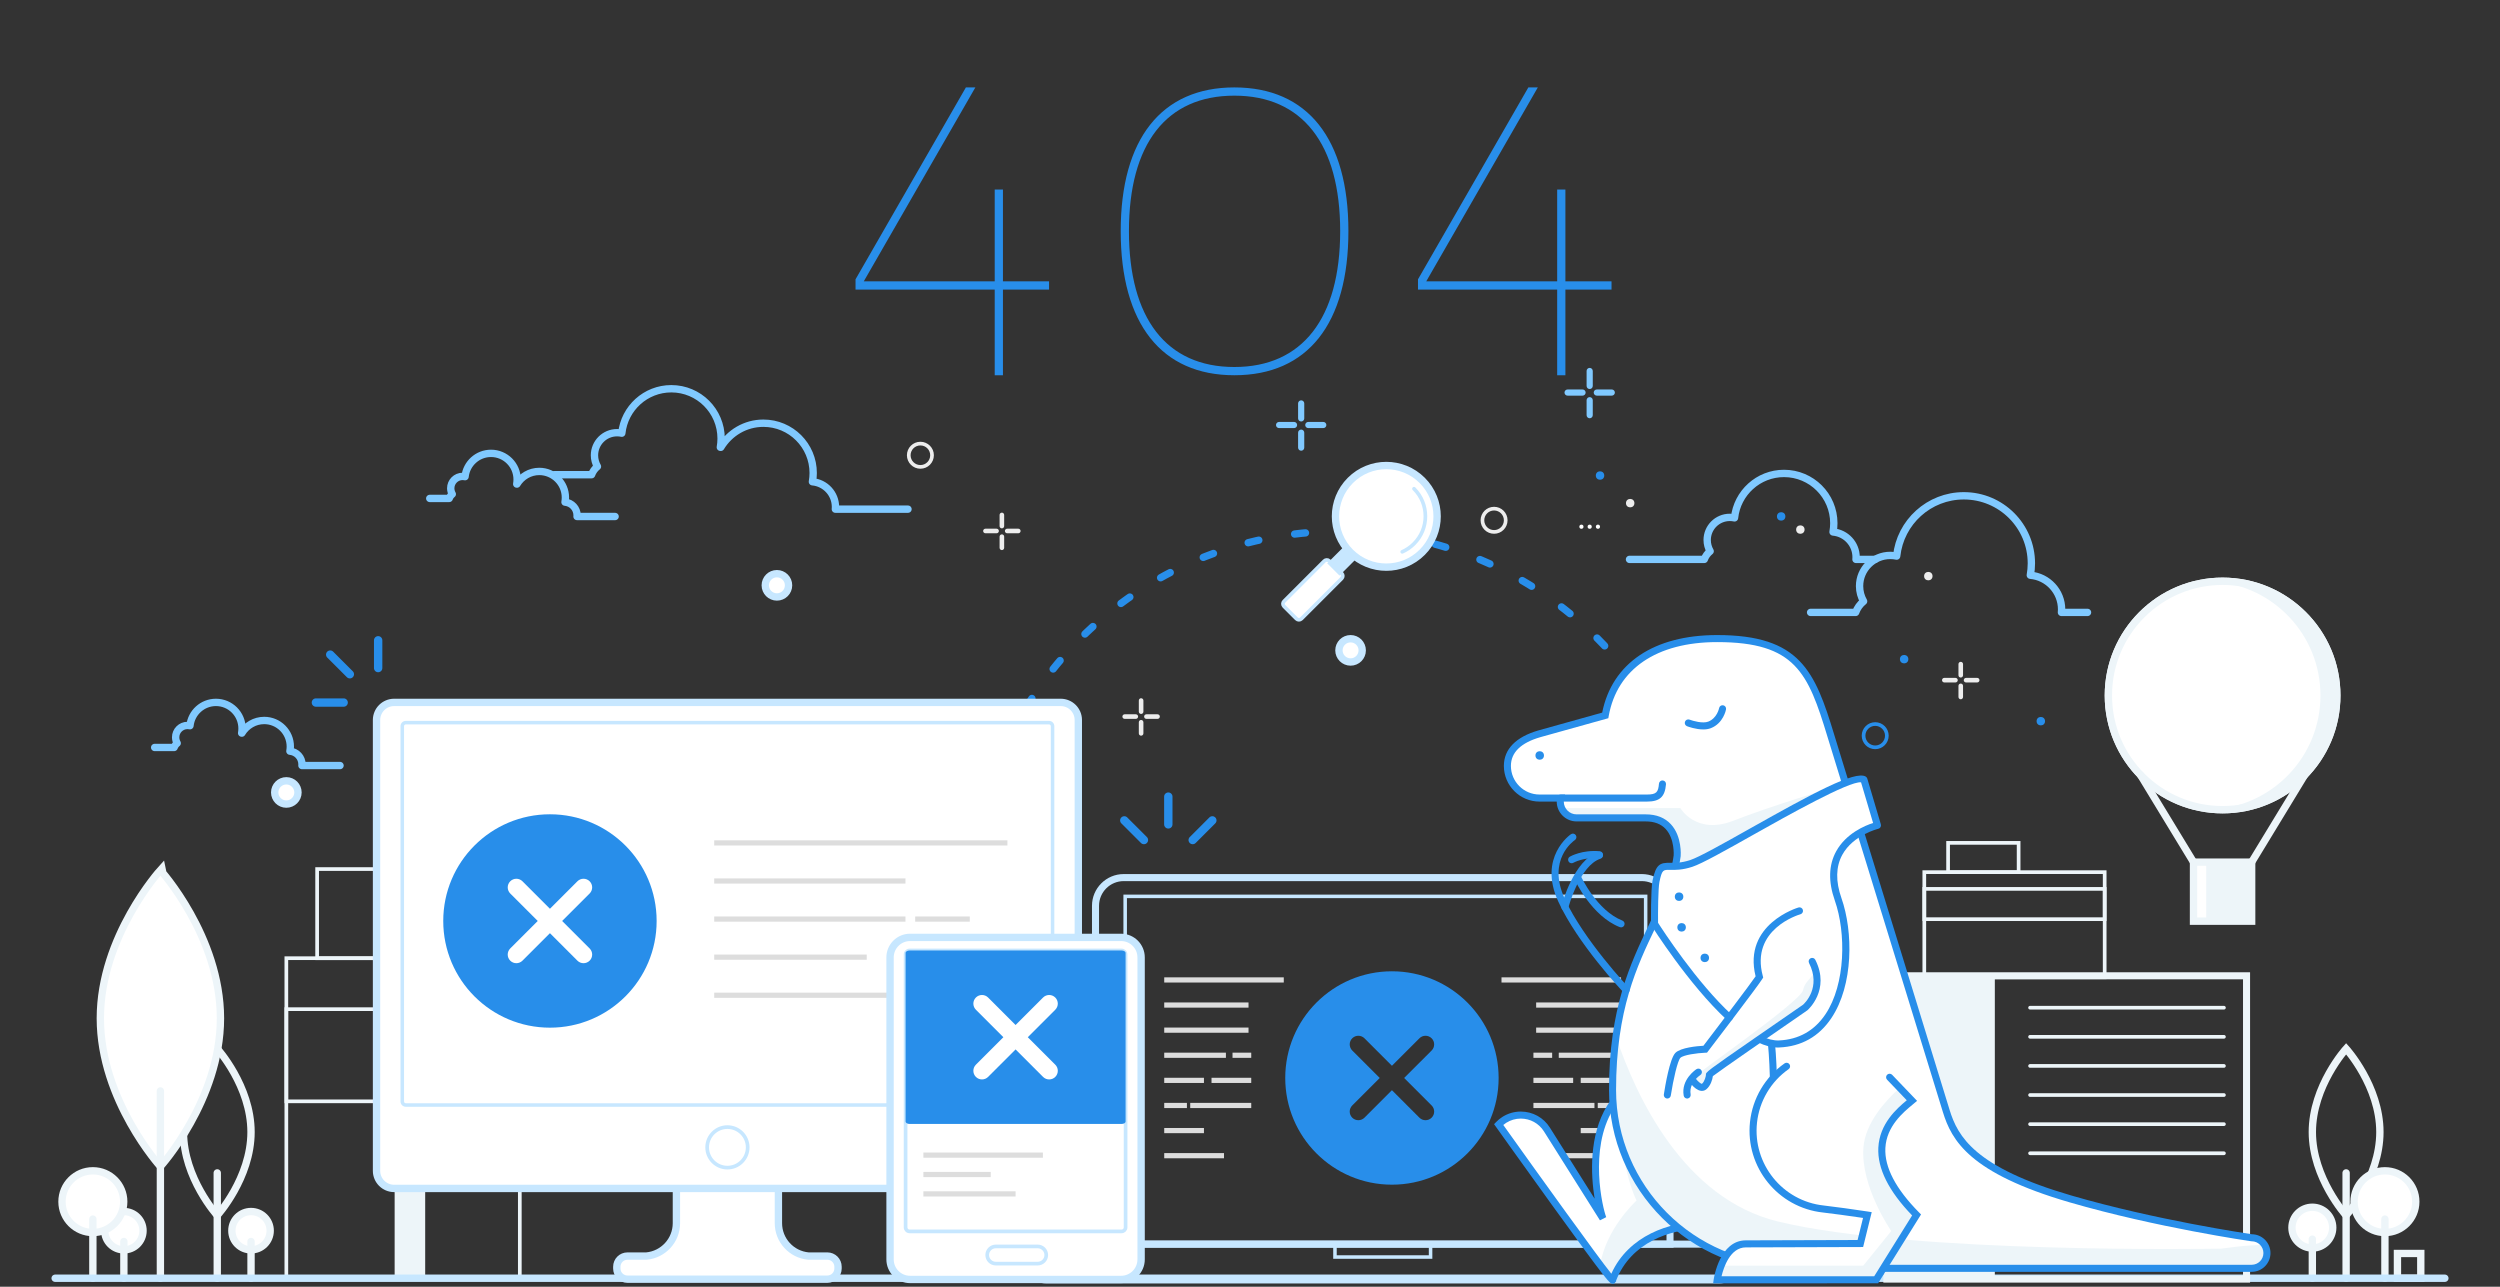 <?xml version="1.0" encoding="utf-8"?>
<!-- Generator: Adobe Illustrator 20.1.0, SVG Export Plug-In . SVG Version: 6.00 Build 0)  -->
<svg version="1.1" xmlns="http://www.w3.org/2000/svg" xmlns:xlink="http://www.w3.org/1999/xlink" x="0px" y="0px"
	 viewBox="0 0 680 350" style="enable-background:new 0 0 680 350;" xml:space="preserve">
<rect x="0" y="0" width="680" height="350" fill="#333333" stroke="none"/>
<style type="text/css">
	.st0{fill:#FFFFFF;stroke:#288EEA;stroke-width:2;stroke-miterlimit:10;}
	.st1{fill:#FFFFFF;stroke:#288EEA;stroke-width:2;stroke-linecap:round;stroke-miterlimit:10;}
	.st2{fill:#288EEA;}
	.st3{fill:#FFFFFF;stroke:#288EEA;stroke-width:2;stroke-linecap:round;stroke-linejoin:round;stroke-miterlimit:10;}
	.st4{fill:none;stroke:#288EEA;stroke-width:2;stroke-linecap:round;stroke-miterlimit:7;}
	.st5{fill:none;stroke:#288EEA;stroke-width:2;stroke-linecap:round;stroke-miterlimit:5;}
	.st6{fill:none;stroke:#288EEA;stroke-width:2;stroke-linecap:round;stroke-miterlimit:10;}
	.st7{fill:#FFFFFF;stroke:#EDF5F9;stroke-width:2;stroke-linecap:round;stroke-miterlimit:10;}
	.st8{fill:#EDF5F9;}
	.st9{fill:none;stroke:#EDF5F9;stroke-width:2;stroke-linecap:round;stroke-miterlimit:10;}
	.st10{fill:none;stroke:#EDF5F9;stroke-width:2;stroke-miterlimit:10;}
	.st11{fill-rule:evenodd;clip-rule:evenodd;fill:#FFFFFF;stroke:#EDF5F9;stroke-width:2;stroke-miterlimit:10;}
	.st12{fill:#FFFFFF;stroke:#EDF5F9;stroke-width:2;stroke-miterlimit:10;}
	.st13{fill:none;stroke:#EDF5F9;stroke-linecap:round;stroke-linejoin:round;stroke-miterlimit:10;}
	.st14{fill:none;stroke:#EDF5F9;stroke-miterlimit:10;}
	.st15{fill:#FFFFFF;stroke:#C7E7FF;stroke-width:2;stroke-linecap:round;stroke-miterlimit:10;}
	.st16{fill:none;stroke:#288EEA;stroke-width:2;stroke-linecap:round;stroke-linejoin:bevel;stroke-dasharray:2.968,9.894;}
	.st17{fill:#FFFFFF;stroke:#C7E7FF;stroke-width:2;stroke-miterlimit:10;}
	.st18{fill:#FFFFFF;}
	.st19{fill:#C7E7FF;}
	.st20{fill:#FFFFFF;stroke:#C7E7FF;stroke-miterlimit:10;}
	.st21{fill:#DDDDDD;}
	.st22{fill-rule:evenodd;clip-rule:evenodd;fill:#EDEDED;}
	.st23{fill-rule:evenodd;clip-rule:evenodd;fill:#288EEA;}
	.st24{fill-rule:evenodd;clip-rule:evenodd;fill:#80C9FF;}
	
		.st25{fill-rule:evenodd;clip-rule:evenodd;fill:none;stroke:#80C9FF;stroke-width:2;stroke-linecap:round;stroke-linejoin:round;stroke-miterlimit:10;}
	.st26{fill:#FFFFFF;stroke:#C7E7FF;stroke-linecap:round;stroke-linejoin:round;stroke-miterlimit:10;}
	.st27{fill:none;stroke:#EDEDED;stroke-miterlimit:10;}
	.st28{fill:none;stroke:#288EEA;stroke-miterlimit:10;}
</style>
<g id="Layer_1">
</g>
<g id="Layer_3">
	<g>
		<circle class="st7" cx="604.544" cy="189.171" r="31.067"/>
		<circle class="st7" cx="604.544" cy="189.171" r="31.067"/>
		<path class="st8" d="M604.544,158.104c-0.749,0-1.489,0.036-2.224,0.088c16.119,1.142,28.842,14.57,28.842,30.979
			c0,16.409-12.723,29.838-28.842,30.98c0.736,0.052,1.475,0.088,2.224,0.088c17.158,0,31.067-13.91,31.067-31.068
			C635.611,172.013,621.702,158.104,604.544,158.104z"/>
		<rect x="596.634" y="234.494" class="st7" width="15.819" height="16.063"/>
		<rect x="600.095" y="234.494" class="st8" width="12.358" height="15.519"/>
		<rect x="652.104" y="340.943" class="st9" width="6.351" height="6.738"/>
		<line class="st9" x1="638.143" y1="319.03" x2="638.143" y2="347.681"/>
		<path class="st10" d="M647.331,307.92c0,12.522-9.187,22.672-9.187,22.672s-9.188-10.151-9.188-22.672
			c0-12.521,9.188-22.671,9.188-22.671S647.331,295.398,647.331,307.92z"/>
		<circle class="st11" cx="33.694" cy="334.748" r="5.213"/>
		<line class="st9" x1="33.694" y1="337.688" x2="33.694" y2="347.681"/>
		<circle class="st11" cx="25.259" cy="326.854" r="8.395"/>
		<line class="st9" x1="25.259" y1="331.588" x2="25.259" y2="347.681"/>
		<circle class="st11" cx="648.698" cy="326.854" r="8.394"/>
		<line class="st9" x1="648.698" y1="331.588" x2="648.698" y2="347.681"/>
		<circle class="st11" cx="628.956" cy="333.915" r="5.548"/>
		<line class="st9" x1="628.956" y1="337.044" x2="628.956" y2="347.681"/>
		<circle class="st11" cx="68.28" cy="334.748" r="5.213"/>
		<line class="st9" x1="68.28" y1="337.688" x2="68.28" y2="347.681"/>
		<line class="st9" x1="59.093" y1="319.03" x2="59.093" y2="347.681"/>
		<path class="st10" d="M68.28,307.92c0,12.522-9.188,22.672-9.188,22.672s-9.187-10.151-9.187-22.672
			c0-12.521,9.187-22.671,9.187-22.671S68.28,295.398,68.28,307.92z"/>
		<path class="st12" d="M59.964,276.979c0,22.265-16.337,40.314-16.337,40.314S27.29,299.244,27.29,276.979
			c0-22.265,16.337-40.314,16.337-40.314S59.964,254.714,59.964,276.979z"/>
		<line class="st9" x1="43.628" y1="296.734" x2="43.628" y2="347.681"/>
		<rect x="513.224" y="265.417" class="st13" width="97.836" height="82.497"/>
		<rect x="523.41" y="241.777" class="st14" width="49.062" height="24.042"/>
		<rect x="523.41" y="237.223" class="st14" width="49.062" height="12.79"/>
		<rect x="529.882" y="229.26" class="st14" width="19.183" height="7.968"/>
		<line class="st13" x1="552.179" y1="274.094" x2="604.909" y2="274.094"/>
		<line class="st13" x1="552.179" y1="282.012" x2="604.909" y2="282.012"/>
		<line class="st13" x1="552.179" y1="289.931" x2="604.909" y2="289.931"/>
		<line class="st13" x1="552.179" y1="297.85" x2="604.909" y2="297.85"/>
		<line class="st13" x1="552.179" y1="305.768" x2="604.909" y2="305.768"/>
		<line class="st13" x1="552.179" y1="313.687" x2="604.909" y2="313.687"/>
		<rect x="77.884" y="274.492" class="st14" width="63.503" height="73.189"/>
		<rect x="77.884" y="260.628" class="st14" width="63.503" height="38.934"/>
		<rect x="107.342" y="260.628" class="st8" width="8.309" height="87.053"/>
		<rect x="86.261" y="236.384" class="st14" width="24.829" height="24.255"/>
		<line class="st15" x1="15" y1="347.681" x2="665" y2="347.681"/>
		<path class="st16" d="M267.404,266.838c-1.729-7.344-2.644-15.003-2.644-22.875c0-54.914,44.517-99.431,99.431-99.431
			c54.916,0,99.432,44.517,99.432,99.431c0,12.769-2.407,24.975-6.791,36.191"/>
		<g>
			<path class="st17" d="M225.04,341.648h-5.157c-4.573-0.421-8.154-4.264-8.154-8.947v-12.888h-27.744v12.888
				c0,4.683-3.581,8.525-8.154,8.947h-5.157c-1.604,0-2.903,1.299-2.903,2.903v0.484c0,1.605,1.3,2.904,2.903,2.904h54.365
				c1.604,0,2.904-1.299,2.904-2.904v-0.484C227.945,342.947,226.644,341.648,225.04,341.648z"/>
			<path class="st17" d="M293.302,318.461c0,2.648-2.147,4.794-4.793,4.794h-181.3c-2.647,0-4.794-2.146-4.794-4.794V195.846
				c0-2.648,2.146-4.794,4.794-4.794h181.3c2.647,0,4.793,2.146,4.793,4.794V318.461z"/>
			<path class="st18" d="M286.299,299.604c0,0.53-0.43,0.959-0.959,0.959H110.377c-0.53,0-0.959-0.429-0.959-0.959V197.516
				c0-0.529,0.429-0.959,0.959-0.959H285.34c0.529,0,0.959,0.429,0.959,0.959V299.604z"/>
			<path class="st19" d="M285.34,301.042H110.377c-0.793,0-1.438-0.645-1.438-1.438V197.516c0-0.793,0.645-1.438,1.438-1.438H285.34
				c0.793,0,1.438,0.645,1.438,1.438v102.087C286.778,300.397,286.133,301.042,285.34,301.042z M110.377,197.037
				c-0.265,0-0.479,0.215-0.479,0.479v102.087c0,0.264,0.214,0.479,0.479,0.479H285.34c0.264,0,0.479-0.215,0.479-0.479V197.516
				c0-0.264-0.215-0.479-0.479-0.479H110.377z"/>
			<circle class="st20" cx="197.859" cy="312.082" r="5.512"/>
			<path class="st2" d="M149.584,221.486c-16.027,0-29.02,12.993-29.02,29.021c0,16.026,12.993,29.019,29.02,29.019
				c16.027,0,29.02-12.993,29.02-29.019C178.604,234.479,165.611,221.486,149.584,221.486z M160.38,261.303
				c-0.917,0.917-2.404,0.917-3.321,0l-7.476-7.477l-7.476,7.477c-0.917,0.917-2.404,0.917-3.32,0
				c-0.918-0.918-0.918-2.404-0.001-3.322l7.476-7.476l-7.475-7.475c-0.917-0.917-0.917-2.404,0.001-3.321
				c0.917-0.918,2.404-0.918,3.321-0.001l7.475,7.476l7.476-7.476c0.917-0.917,2.404-0.917,3.321,0.001
				c0.917,0.916,0.917,2.404,0,3.32l-7.476,7.476l7.476,7.476C161.298,258.899,161.298,260.386,160.38,261.303z"/>
			<rect x="194.264" y="228.566" class="st21" width="79.752" height="1.411"/>
			<rect x="194.264" y="238.925" class="st21" width="52.024" height="1.411"/>
			<rect x="194.264" y="259.643" class="st21" width="41.484" height="1.411"/>
			<rect x="194.264" y="270.002" class="st21" width="57.302" height="1.411"/>
			<g>
				<rect x="194.264" y="249.284" class="st21" width="52.024" height="1.411"/>
				<rect x="248.929" y="249.284" class="st21" width="14.854" height="1.411"/>
			</g>
		</g>
		<circle class="st18" cx="434.64" cy="143.266" r="0.569"/>
		<circle class="st18" cx="432.393" cy="143.266" r="0.569"/>
		<circle class="st18" cx="430.146" cy="143.266" r="0.569"/>
		<circle class="st22" cx="443.412" cy="136.855" r="1.146"/>
		<circle class="st22" cx="524.502" cy="156.705" r="1.146"/>
		<circle class="st22" cx="489.697" cy="144.046" r="1.146"/>
		<circle class="st23" cx="435.209" cy="129.345" r="1.146"/>
		<circle class="st23" cx="484.477" cy="140.465" r="1.146"/>
		<circle class="st23" cx="555.101" cy="196.16" r="1.146"/>
		<circle class="st23" cx="517.923" cy="179.295" r="1.146"/>
		<g>
			<path class="st24" d="M353.081,113.806c0,0.463,0.375,0.839,0.839,0.839l0,0c0.463,0,0.839-0.375,0.839-0.839v-4.075
				c0-0.463-0.375-0.839-0.839-0.839l0,0c-0.464,0-0.839,0.375-0.839,0.839V113.806z"/>
			<path class="st24" d="M353.081,121.756c0,0.464,0.375,0.839,0.839,0.839l0,0c0.463,0,0.839-0.375,0.839-0.839v-4.074
				c0-0.464-0.375-0.839-0.839-0.839l0,0c-0.464,0-0.839,0.375-0.839,0.839V121.756z"/>
			<path class="st24" d="M351.983,116.443c0.463,0,0.839-0.375,0.839-0.839l0,0c0-0.463-0.375-0.839-0.839-0.839h-4.074
				c-0.463,0-0.839,0.375-0.839,0.839l0,0c0,0.464,0.375,0.839,0.839,0.839H351.983z"/>
			<path class="st24" d="M359.932,116.443c0.463,0,0.839-0.375,0.839-0.839l0,0c0-0.463-0.375-0.839-0.839-0.839h-4.074
				c-0.464,0-0.839,0.375-0.839,0.839l0,0c0,0.464,0.375,0.839,0.839,0.839H359.932z"/>
		</g>
		<g>
			<path class="st24" d="M431.554,104.979c0,0.464,0.374,0.839,0.839,0.839l0,0c0.462,0,0.839-0.375,0.839-0.839v-4.074
				c0-0.464-0.376-0.839-0.839-0.839l0,0c-0.464,0-0.839,0.375-0.839,0.839V104.979z"/>
			<path class="st24" d="M431.554,112.929c0,0.463,0.374,0.839,0.839,0.839l0,0c0.462,0,0.839-0.375,0.839-0.839v-4.075
				c0-0.463-0.376-0.839-0.839-0.839l0,0c-0.464,0-0.839,0.375-0.839,0.839V112.929z"/>
			<path class="st24" d="M430.455,107.616c0.464,0,0.839-0.375,0.839-0.839l0,0c0-0.463-0.374-0.839-0.839-0.839h-4.074
				c-0.462,0-0.839,0.375-0.839,0.839l0,0c0,0.463,0.376,0.839,0.839,0.839H430.455z"/>
			<path class="st24" d="M438.405,107.616c0.463,0,0.839-0.375,0.839-0.839l0,0c0-0.463-0.376-0.839-0.839-0.839h-4.074
				c-0.464,0-0.839,0.375-0.839,0.839l0,0c0,0.463,0.375,0.839,0.839,0.839H438.405z"/>
		</g>
		<g>
			<path class="st22" d="M532.701,183.669c0,0.344,0.279,0.623,0.624,0.623l0,0c0.344,0,0.623-0.279,0.623-0.623v-3.029
				c0-0.345-0.279-0.624-0.623-0.624l0,0c-0.345,0-0.624,0.279-0.624,0.624V183.669z"/>
			<path class="st22" d="M532.701,189.579c0,0.345,0.279,0.624,0.624,0.624l0,0c0.344,0,0.623-0.279,0.623-0.624v-3.029
				c0-0.344-0.279-0.623-0.623-0.623l0,0c-0.345,0-0.624,0.279-0.624,0.623V189.579z"/>
			<path class="st22" d="M531.885,185.629c0.344,0,0.624-0.279,0.624-0.624l0,0c0-0.344-0.279-0.624-0.624-0.624h-3.03
				c-0.345,0-0.624,0.279-0.624,0.624l0,0c0,0.345,0.279,0.624,0.624,0.624H531.885z"/>
			<path class="st22" d="M537.794,185.629c0.345,0,0.624-0.279,0.624-0.624l0,0c0-0.344-0.279-0.624-0.624-0.624h-3.029
				c-0.345,0-0.624,0.279-0.624,0.624l0,0c0,0.345,0.279,0.624,0.624,0.624H537.794z"/>
		</g>
		<g>
			<path class="st22" d="M271.886,143.091c0,0.344,0.279,0.623,0.624,0.623l0,0c0.345,0,0.624-0.279,0.624-0.623v-3.029
				c0-0.345-0.279-0.624-0.624-0.624l0,0c-0.345,0-0.624,0.279-0.624,0.624V143.091z"/>
			<path class="st22" d="M271.886,149.001c0,0.345,0.279,0.624,0.624,0.624l0,0c0.345,0,0.624-0.279,0.624-0.624v-3.029
				c0-0.345-0.279-0.624-0.624-0.624l0,0c-0.345,0-0.624,0.279-0.624,0.624V149.001z"/>
			<path class="st22" d="M271.07,145.051c0.344,0,0.623-0.279,0.623-0.624l0,0c0-0.344-0.279-0.624-0.623-0.624h-3.029
				c-0.345,0-0.624,0.279-0.624,0.624l0,0c0,0.345,0.279,0.624,0.624,0.624H271.07z"/>
			<path class="st22" d="M276.98,145.051c0.345,0,0.624-0.279,0.624-0.624l0,0c0-0.344-0.279-0.624-0.624-0.624h-3.029
				c-0.344,0-0.623,0.279-0.623,0.624l0,0c0,0.345,0.279,0.624,0.623,0.624H276.98z"/>
		</g>
		<g>
			<path class="st22" d="M309.759,193.573c0,0.344,0.279,0.623,0.624,0.623l0,0c0.345,0,0.624-0.279,0.624-0.623v-3.029
				c0-0.345-0.279-0.624-0.624-0.624l0,0c-0.345,0-0.624,0.279-0.624,0.624V193.573z"/>
			<path class="st22" d="M309.759,199.483c0,0.344,0.279,0.624,0.624,0.624l0,0c0.345,0,0.624-0.279,0.624-0.624v-3.029
				c0-0.345-0.279-0.624-0.624-0.624l0,0c-0.345,0-0.624,0.279-0.624,0.624V199.483z"/>
			<path class="st22" d="M308.942,195.533c0.344,0,0.623-0.279,0.623-0.624l0,0c0-0.345-0.279-0.623-0.623-0.623h-3.029
				c-0.344,0-0.623,0.279-0.623,0.623l0,0c0,0.345,0.279,0.624,0.623,0.624H308.942z"/>
			<path class="st22" d="M314.852,195.533c0.345,0,0.624-0.279,0.624-0.624l0,0c0-0.345-0.279-0.623-0.624-0.623h-3.029
				c-0.344,0-0.624,0.279-0.624,0.623l0,0c0,0.345,0.279,0.624,0.624,0.624H314.852z"/>
		</g>
		<g>
			<path class="st25" d="M492.48,166.575h12.257c0.435-1.195,1.19-2.236,2.163-3.018c-0.696-1.219-1.099-2.627-1.099-4.132
				c0-4.612,3.738-8.351,8.35-8.351c0.596,0,1.177,0.065,1.738,0.184c0.986-9.22,8.788-16.4,18.269-16.4
				c10.149,0,18.375,8.227,18.375,18.376c0,1.102-0.103,2.18-0.289,3.229c4.771,0.422,8.512,4.423,8.512,9.302
				c0,0.274-0.019,0.543-0.041,0.811h7.089"/>
		</g>
		<g>
			<path class="st25" d="M443.225,152.154h20.342c0.322-0.881,0.878-1.648,1.595-2.225c-0.513-0.899-0.811-1.937-0.811-3.046
				c0-3.399,2.756-6.155,6.155-6.155c0.44,0,0.868,0.048,1.281,0.136c0.727-6.796,6.479-12.089,13.467-12.089
				c7.48,0,13.545,6.064,13.545,13.545c0,0.813-0.077,1.607-0.214,2.38c3.517,0.311,6.274,3.26,6.274,6.857
				c0,0.202-0.013,0.4-0.031,0.598h5.226"/>
		</g>
		<path class="st25" d="M150.816,129.117h10.097c0.321-0.881,0.878-1.648,1.594-2.225c-0.513-0.899-0.81-1.937-0.81-3.046
			c0-3.399,2.755-6.155,6.155-6.155c0.44,0,0.867,0.048,1.281,0.136c0.727-6.796,6.478-12.089,13.466-12.089
			c7.481,0,13.545,6.064,13.545,13.545c0,0.813-0.076,1.607-0.213,2.38c0.039,0.003,0.077,0.012,0.116,0.016
			c2.371-3.931,6.672-6.565,11.596-6.565c7.481,0,13.545,6.064,13.545,13.545c0,0.813-0.076,1.607-0.212,2.38
			c3.516,0.311,6.273,3.26,6.273,6.857c0,0.202-0.013,0.4-0.03,0.598h19.754"/>
		<path class="st25" d="M116.891,135.573h5.295c0.168-0.462,0.461-0.864,0.836-1.167c-0.269-0.471-0.424-1.015-0.424-1.597
			c0-1.783,1.445-3.228,3.227-3.228c0.23,0,0.454,0.025,0.671,0.071c0.381-3.563,3.397-6.339,7.06-6.339
			c3.923,0,7.102,3.18,7.102,7.102c0,0.426-0.039,0.843-0.11,1.248c0.021,0.001,0.039,0.006,0.06,0.008
			c1.243-2.061,3.499-3.442,6.081-3.442c3.923,0,7.102,3.179,7.102,7.102c0,0.426-0.04,0.843-0.111,1.248
			c1.843,0.163,3.289,1.709,3.289,3.595c0,0.106-0.007,0.21-0.016,0.313h10.358"/>
		<path class="st25" d="M42.068,203.311h5.294c0.169-0.462,0.461-0.864,0.836-1.167c-0.269-0.471-0.424-1.015-0.424-1.597
			c0-1.783,1.445-3.228,3.227-3.228c0.23,0,0.454,0.025,0.671,0.071c0.381-3.563,3.397-6.339,7.06-6.339
			c3.923,0,7.102,3.18,7.102,7.102c0,0.426-0.039,0.843-0.111,1.248c0.021,0.001,0.039,0.006,0.06,0.008
			c1.243-2.061,3.499-3.443,6.081-3.443c3.923,0,7.102,3.179,7.102,7.102c0,0.426-0.04,0.843-0.111,1.248
			c1.843,0.163,3.289,1.709,3.289,3.595c0,0.106-0.007,0.21-0.016,0.313h10.358"/>
		<g>
			<g>
				<g>
					<path class="st19" d="M455.206,339.366H297.02v-92.994c0-4.757,3.871-8.628,8.628-8.628h140.929
						c4.758,0,8.628,3.871,8.628,8.628V339.366z M298.938,337.449h154.351v-91.076c0-3.701-3.011-6.711-6.711-6.711H305.649
						c-3.7,0-6.711,3.01-6.711,6.711V337.449z"/>
				</g>
				<g>
					<path class="st19" d="M448.095,338.565H305.569v-95.231h142.526V338.565z M306.528,337.606h140.609v-93.313H306.528V337.606z"
						/>
				</g>
				<g>
					<path class="st19" d="M467.509,349.109H284.716c-4.229,0-7.67-3.442-7.67-7.67c0-1.215,0.282-2.382,0.836-3.472l0.267-0.522
						h195.926l0.266,0.522c0.555,1.092,0.837,2.258,0.837,3.472C475.179,345.667,471.738,349.109,467.509,349.109z M279.355,339.363
						c-0.259,0.663-0.391,1.359-0.391,2.077c0,3.172,2.58,5.752,5.752,5.752h182.793c3.172,0,5.752-2.58,5.752-5.752
						c0-0.717-0.132-1.414-0.392-2.077H279.355z"/>
				</g>
				<g>
					<path class="st19" d="M389.595,342.398h-26.964v-4.473h26.964V342.398z M363.59,341.439h25.046v-2.556H363.59V341.439z"/>
				</g>
			</g>
			<rect x="316.67" y="272.667" class="st21" width="22.929" height="1.411"/>
			<rect x="316.67" y="279.496" class="st21" width="22.929" height="1.411"/>
			<g>
				<rect x="316.67" y="286.325" class="st21" width="16.777" height="1.411"/>
				<rect x="335.244" y="286.325" class="st21" width="5.093" height="1.411"/>
			</g>
			<g>
				<rect x="316.67" y="293.154" class="st21" width="10.805" height="1.412"/>
				<rect x="329.532" y="293.154" class="st21" width="10.805" height="1.412"/>
			</g>
			<g>
				<rect x="316.67" y="299.983" class="st21" width="6.171" height="1.412"/>
				<rect x="323.74" y="299.983" class="st21" width="16.597" height="1.412"/>
			</g>
			<rect x="316.67" y="306.813" class="st21" width="10.805" height="1.41"/>
			<rect x="316.67" y="313.642" class="st21" width="16.258" height="1.41"/>
			<rect x="417.832" y="272.667" class="st21" width="22.929" height="1.411"/>
			<rect x="417.832" y="279.496" class="st21" width="22.929" height="1.411"/>
			<g>
				<rect x="423.984" y="286.325" class="st21" width="16.777" height="1.411"/>
				<rect x="417.093" y="286.325" class="st21" width="5.093" height="1.411"/>
			</g>
			<g>
				<rect x="429.956" y="293.154" class="st21" width="10.805" height="1.412"/>
				<rect x="417.093" y="293.154" class="st21" width="10.806" height="1.412"/>
			</g>
			<g>
				<rect x="434.589" y="299.983" class="st21" width="6.172" height="1.412"/>
				<rect x="417.093" y="299.983" class="st21" width="16.597" height="1.412"/>
			</g>
			<rect x="429.956" y="306.813" class="st21" width="10.805" height="1.41"/>
			<rect x="424.503" y="313.642" class="st21" width="16.258" height="1.41"/>
			<rect x="316.67" y="265.838" class="st21" width="32.516" height="1.411"/>
			<rect x="408.409" y="265.838" class="st21" width="32.517" height="1.411"/>
			<path class="st2" d="M378.607,264.192c-16.027,0-29.02,12.993-29.02,29.021c0,16.026,12.993,29.02,29.02,29.02
				s29.02-12.993,29.02-29.02C407.628,277.185,394.635,264.192,378.607,264.192z M389.404,304.01c-0.917,0.917-2.403,0.917-3.321,0
				l-7.477-7.477l-7.475,7.477c-0.917,0.915-2.404,0.915-3.32,0c-0.918-0.918-0.918-2.404-0.001-3.322l7.476-7.477l-7.475-7.475
				c-0.917-0.917-0.917-2.404,0-3.321c0.917-0.918,2.404-0.918,3.321,0l7.475,7.476l7.477-7.476
				c0.917-0.917,2.403-0.917,3.321,0.001c0.917,0.917,0.917,2.404,0,3.32l-7.476,7.475l7.477,7.477
				C390.322,301.606,390.322,303.093,389.404,304.01z"/>
		</g>
		<g>
			<path class="st17" d="M310.383,342.564c0,3.009-2.439,5.449-5.448,5.449h-57.391c-3.008,0-5.448-2.44-5.448-5.449v-82.147
				c0-3.009,2.44-5.448,5.448-5.448h57.391c3.009,0,5.448,2.439,5.448,5.448V342.564z"/>
			<path class="st20" d="M306.16,333.849c0,0.602-0.488,1.09-1.09,1.09h-57.663c-0.602,0-1.089-0.488-1.089-1.09v-74.233
				c0-0.601,0.488-1.089,1.089-1.089h57.663c0.602,0,1.09,0.488,1.09,1.089V333.849z"/>
			<path class="st2" d="M305.07,258.527h-57.663c-0.602,0-1.089,0.301-1.089,0.673v45.845c0,0.372,0.488,0.673,1.089,0.673h57.663
				c0.602,0,1.09-0.302,1.09-0.673V259.2C306.16,258.828,305.672,258.527,305.07,258.527z M287.035,292.92
				c-0.917,0.917-2.404,0.917-3.321,0l-7.476-7.477l-7.476,7.477c-0.917,0.916-2.404,0.916-3.32,0
				c-0.918-0.918-0.918-2.404-0.001-3.322l7.476-7.476l-7.475-7.475c-0.917-0.917-0.917-2.404,0-3.321
				c0.917-0.917,2.404-0.917,3.321,0l7.475,7.476l7.476-7.476c0.917-0.917,2.404-0.917,3.321,0.001c0.917,0.917,0.917,2.404,0,3.32
				l-7.476,7.476l7.476,7.476C287.953,290.516,287.953,292.002,287.035,292.92z"/>
			<rect x="251.159" y="313.491" class="st21" width="32.516" height="1.412"/>
			<rect x="251.159" y="318.764" class="st21" width="18.323" height="1.412"/>
			<rect x="251.159" y="324.036" class="st21" width="25.08" height="1.412"/>
			<path class="st20" d="M284.582,341.366c0,1.29-1.046,2.337-2.337,2.337H270.86c-1.291,0-2.337-1.047-2.337-2.337l0,0
				c0-1.29,1.046-2.337,2.337-2.337h11.385C283.535,339.029,284.582,340.076,284.582,341.366L284.582,341.366z"/>
		</g>
		<path class="st2" d="M325.221,229.294c-0.445,0.444-1.166,0.444-1.61,0l0,0c-0.444-0.445-0.444-1.166,0-1.61l5.338-5.338
			c0.445-0.445,1.166-0.445,1.61,0l0,0c0.445,0.445,0.445,1.166,0,1.61L325.221,229.294z"/>
		<path class="st2" d="M305.004,223.955c-0.444-0.445-0.444-1.166,0-1.61l0,0c0.445-0.445,1.166-0.445,1.61,0l5.339,5.338
			c0.444,0.444,0.444,1.166,0,1.61l0,0c-0.445,0.445-1.166,0.445-1.61,0L305.004,223.955z"/>
		<path class="st2" d="M318.921,224.233c0,0.629-0.51,1.138-1.139,1.138l0,0c-0.629,0-1.138-0.51-1.138-1.138v-7.55
			c0-0.628,0.51-1.138,1.138-1.138l0,0c0.629,0.001,1.138,0.51,1.139,1.138V224.233z"/>
		<path class="st2" d="M103.995,181.713c0,0.629-0.51,1.138-1.138,1.139l0,0c-0.629,0-1.139-0.51-1.139-1.139v-7.549
			c0-0.629,0.51-1.139,1.139-1.139l0,0c0.629,0,1.138,0.51,1.138,1.138V181.713z"/>
		<path class="st2" d="M85.925,192.233c-0.629,0-1.139-0.51-1.139-1.138l0,0c0-0.629,0.51-1.139,1.139-1.139h7.549
			c0.628,0,1.139,0.51,1.139,1.138l0,0c0,0.629-0.51,1.139-1.139,1.139H85.925z"/>
		<path class="st2" d="M95.962,182.59c0.444,0.445,0.444,1.166,0,1.61l0,0c-0.445,0.444-1.165,0.444-1.61,0l-5.339-5.338
			c-0.444-0.445-0.444-1.166,0-1.61l0,0c0.445-0.444,1.166-0.444,1.611-0.001L95.962,182.59z"/>
		<g>
			<path class="st20" d="M353.986,168.306c-0.375,0.374-0.982,0.374-1.356,0l-3.389-3.39c-0.375-0.374-0.375-0.982,0-1.356
				l10.972-10.973c0.374-0.375,0.982-0.375,1.356,0l3.39,3.39c0.374,0.374,0.374,0.981,0,1.356L353.986,168.306z"/>
			
				<rect x="360.976" y="148.3" transform="matrix(0.707 -0.707 0.707 0.707 0.939 303.584)" class="st19" width="11.824" height="4.717"/>
			
				<ellipse transform="matrix(0.707 -0.707 0.707 0.707 11.167 307.798)" class="st17" cx="377.129" cy="140.419" rx="13.825" ry="13.825"/>
			<path class="st26" d="M384.609,132.938c4.131,4.131,4.131,10.829,0,14.961c-0.952,0.952-2.04,1.684-3.202,2.198"/>
		</g>
		<circle class="st17" cx="367.358" cy="176.899" r="3.167"/>
		<circle class="st17" cx="77.884" cy="215.545" r="3.167"/>
		<circle class="st27" cx="406.387" cy="141.518" r="3.167"/>
		<circle class="st17" cx="211.32" cy="159.208" r="3.167"/>
		<circle class="st27" cx="250.348" cy="123.827" r="3.167"/>
		<circle class="st28" cx="510.056" cy="200.107" r="3.167"/>
		<rect x="513.224" y="264.666" class="st8" width="29.369" height="83.247"/>
		<path class="st8" d="M612.019,348.872h-99.754v-84.414h99.754V348.872z M514.182,346.954h95.919v-80.579h-95.919V346.954z"/>
		<line class="st7" x1="582.187" y1="210.736" x2="596.634" y2="234.494"/>
		<line class="st7" x1="626.901" y1="210.736" x2="612.453" y2="234.494"/>
		<g>
			<path class="st18" d="M472.782,320.301c0-5.971,1.029-11.735,2.893-17.137c-3.893-7.117-11.49-12.795-20.131-11.944
				c-28.002,2.756-21.411,35.472-19.549,40.202l-15.24-24.202c-2.469-3.919-7.649-5.097-11.569-2.627
				c-0.583,0.367-1.098,0.799-1.557,1.275c0,0,31.132,43.731,30.978,42.314c5.386-14.47,25.095-18.395,36.719-11.759
				C473.679,331.317,472.782,325.898,472.782,320.301z"/>
			<path class="st8" d="M455.544,291.22c-7.883,0.777-13.024,3.926-16.302,8.16c0.97,8.376,2.854,20.968,5.896,27.156
				c-0.876,0.876-8.267,7.894-9.907,17.506c2.096,2.788,3.408,4.434,3.376,4.14c5.386-14.47,25.095-18.395,36.719-11.759
				c-1.648-5.106-2.545-10.525-2.545-16.122c0-5.971,1.029-11.735,2.893-17.137C471.782,296.047,464.185,290.369,455.544,291.22z"/>
			<path class="st2" d="M438.591,349.174c-0.708,0-1.001,0-16.564-21.571c-7.553-10.469-15.103-21.073-15.178-21.18l-0.462-0.648
				l0.553-0.573c0.535-0.554,1.119-1.034,1.737-1.421c1.494-0.942,3.214-1.44,4.973-1.44c3.236,0,6.195,1.633,7.917,4.367
				l12.175,19.333c-1.079-6.582-1.542-17.219,3.386-25.28c3.751-6.138,9.918-9.668,18.323-10.496
				c0.601-0.059,1.211-0.089,1.815-0.089c9.142,0,15.938,6.471,19.251,12.528l0.203,0.371l-0.138,0.401
				c-1.886,5.464-2.841,11.124-2.841,16.824c0,5.363,0.841,10.688,2.498,15.828l0.758,2.352l-2.146-1.225
				c-3.44-1.964-7.653-3.002-12.184-3.002c-8.181,0-19.095,3.685-23.082,14.053l0.022,0.197l-0.577,0.667L438.591,349.174z
				 M408.896,305.993c10.439,14.658,25.508,35.603,29.386,40.458c4.673-10.385,15.905-14.115,24.385-14.115
				c4.011,0,7.803,0.764,11.102,2.226c-1.292-4.657-1.945-9.445-1.945-14.263c0-5.771,0.944-11.503,2.807-17.041
				c-4.179-7.342-11.738-11.804-18.991-11.085c-7.775,0.766-13.454,3.99-16.875,9.587c-6.656,10.887-2.852,26.827-1.875,29.308
				l-1.703,0.863l-15.24-24.202c-1.369-2.174-3.722-3.472-6.295-3.472c-1.397,0-2.764,0.397-3.952,1.144
				C409.422,305.578,409.154,305.774,408.896,305.993z"/>
			<path class="st18" d="M612.457,336.672c0,0-25.478-3.646-49.212-10.546c-27.483-7.99-31.67-16.798-33.875-23.968
				c-2.205-7.17-31.398-102.102-31.398-102.102c-5.203-17.17-8.868-26.364-30.918-26.364c-15.21,0-27.845,6.433-30.428,20.9
				l-17.867,4.985c-4.619,1.329-8.748,3.917-8.748,8.748c0,4.831,3.917,8.748,8.748,8.748h5.743
				c-0.068,0.31-0.111,0.629-0.111,0.959c0,2.449,1.985,4.434,4.434,4.434c0,0,9.442,0,18.831,0c9.39,0,8.531,10.346,8.531,10.346
				c-2.556,18.375-17.575,28.282-17.575,63.65c0,26.666,21.606,48.285,48.268,48.308l19.799,0.21H611.06h1.397
				c2.295,0,4.155-1.859,4.155-4.153C616.612,338.531,614.752,336.672,612.457,336.672z"/>
			<path class="st8" d="M604.129,339.632c-0.719,0-83.768,1.526-120.526-7.385c-25.698-6.232-38.604-34.055-44.045-50.235
				c-0.595,4.312-0.945,9.084-0.945,14.45c0,26.666,21.606,48.285,48.268,48.308l19.799,0.21H611.06h1.397
				c2.295,0,4.155-1.859,4.155-4.153c0-0.799-0.237-1.539-0.627-2.172C610.854,338.57,604.566,339.632,604.129,339.632z"/>
			<path class="st8" d="M455.23,237.521c19.69-3.666,43.522-23.399,43.522-23.399s-17.097,5.113-27.263,9.108
				c-10.167,3.994-14.44-3.436-14.44-3.436h-32.287c0.682,1.571,2.243,2.671,4.065,2.671c0,0,9.442,0,18.831,0
				c9.39,0,8.531,10.346,8.531,10.346C455.962,234.442,455.634,236.002,455.23,237.521z"/>
			<path class="st2" d="M612.457,345.939H506.681l-19.809-0.21c-27.135-0.022-49.218-22.123-49.218-49.266
				c0-22.226,5.801-34.344,10.918-45.036c3.07-6.413,5.72-11.952,6.666-18.745l0,0c-0.002,0,0.323-4.491-2.167-7.187
				c-1.267-1.372-3.089-2.068-5.414-2.068h-18.831c-2.973,0-5.393-2.419-5.393-5.393h-4.674c-5.353,0-9.707-4.354-9.707-9.707
				c0-4.548,3.266-7.892,9.442-9.669l17.301-4.827c2.68-13.417,14.035-21.096,31.259-21.096c22.543,0,26.602,9.772,31.836,27.045
				l31.397,102.099c2.233,7.263,6.828,15.654,33.226,23.329c22.823,6.634,47.586,10.299,49.017,10.508
				c2.786,0.037,5.041,2.316,5.041,5.112C617.57,343.645,615.277,345.939,612.457,345.939z M467.054,174.651
				c-16.457,0-27.203,7.33-29.484,20.11l-0.105,0.593l-18.448,5.146c-5.337,1.536-8.047,4.169-8.047,7.825
				c0,4.295,3.494,7.789,7.79,7.789h6.937l-0.258,1.166c-0.06,0.268-0.088,0.514-0.088,0.752c0,1.916,1.559,3.475,3.475,3.475
				h18.831c2.887,0,5.187,0.907,6.832,2.695c3.062,3.326,2.673,8.472,2.655,8.689c-0.991,7.142-3.834,13.078-6.841,19.362
				c-5.03,10.508-10.731,22.418-10.731,44.208c0,26.087,21.224,47.328,47.312,47.349l19.807,0.21h105.766
				c1.762,0,3.196-1.432,3.196-3.194s-1.434-3.196-3.196-3.196l-0.135-0.009c-0.256-0.036-25.818-3.734-49.345-10.574
				c-27.315-7.941-32.143-16.865-34.523-24.606l-31.398-102.103C491.799,182.989,488.327,174.651,467.054,174.651z"/>
			<g>
				<path class="st18" d="M424.503,217.074c0,0,20.362,0,23.458,0c3.095,0,3.994-0.998,4.234-3.835"/>
				<path class="st2" d="M447.961,218.032h-23.458c-0.53,0-0.959-0.429-0.959-0.959c0-0.529,0.429-0.959,0.959-0.959h23.458
					c2.631,0,3.085-0.666,3.279-2.957c0.045-0.528,0.516-0.925,1.036-0.875c0.528,0.045,0.919,0.508,0.874,1.036
					C452.859,216.755,451.453,218.032,447.961,218.032z"/>
			</g>
			<g>
				<circle class="st2" cx="418.8" cy="205.489" r="1.158"/>
			</g>
			<g>
				<path class="st18" d="M459.216,196.635c0,0,3.605,1.384,5.779,0.539c2.951-1.148,3.546-4.393,3.546-4.393"/>
				<path class="st2" d="M463.279,198.408c-2.045,0-4.107-0.762-4.407-0.877c-0.494-0.19-0.741-0.744-0.551-1.238
					c0.189-0.494,0.742-0.742,1.238-0.552c0.91,0.347,3.593,1.123,5.087,0.54c2.425-0.943,2.945-3.645,2.951-3.672
					c0.095-0.521,0.595-0.864,1.116-0.77c0.521,0.095,0.865,0.594,0.77,1.115c-0.028,0.154-0.73,3.788-4.142,5.114
					C464.707,198.314,463.995,198.408,463.279,198.408z"/>
			</g>
			<g>
				<path class="st18" d="M481.551,281.058c0.79,6.777,1.075,14.805,0.673,24.312"/>
				<path class="st2" d="M483.182,305.411l-1.916-0.081c0.38-8.973,0.155-17.102-0.667-24.162l1.904-0.221
					C483.337,288.107,483.566,296.339,483.182,305.411z"/>
			</g>
			<g>
				<path class="st18" d="M470.393,276.742c-10.437-9.625-20.356-25.455-20.356-25.455s-0.098-9.21,0.399-11.607
					c1.359-6.544,2.7-2.577,9.571-4.814c6.871-2.237,42.743-25.213,46.976-22.816l3.692,12.454c0,0-16.429,3.835-10.705,20.108
					c4.647,13.216,2.556,38.493-16.035,39.346c-1.684,0.079-3.499-0.408-5.38-1.315"/>
				<path class="st2" d="M483.584,284.926c-1.661,0-3.49-0.477-5.445-1.419c-0.477-0.229-0.678-0.802-0.448-1.28
					c0.23-0.478,0.805-0.679,1.279-0.447c1.822,0.877,3.486,1.292,4.92,1.221c5.364-0.246,9.608-2.631,12.614-7.089
					c5.537-8.209,5.65-22.199,2.561-30.981c-1.805-5.13-1.681-9.624,0.367-13.358c2.686-4.899,7.882-7.023,10.049-7.723
					l-3.278-11.057c-3.211-0.389-20.112,9.096-29.342,14.289c-7.478,4.207-13.935,7.841-16.558,8.695
					c-2.731,0.889-4.623,0.856-6.005,0.828c-1.939-0.04-2.236-0.041-2.924,3.269c-0.377,1.82-0.405,8.402-0.382,11.13
					c1.256,1.967,10.502,16.228,20.049,25.033c0.389,0.359,0.414,0.965,0.056,1.355c-0.359,0.389-0.967,0.413-1.356,0.055
					c-10.411-9.602-20.418-25.491-20.518-25.651c-0.094-0.149-0.144-0.322-0.146-0.499c-0.004-0.381-0.094-9.342,0.419-11.813
					c0.923-4.448,2.048-4.855,4.838-4.797c1.24,0.022,2.95,0.055,5.375-0.734c2.443-0.795,9.13-4.559,16.211-8.543
					c17.151-9.651,28.613-15.85,31.535-14.196c0.215,0.122,0.376,0.324,0.447,0.562l3.692,12.454
					c0.075,0.253,0.041,0.525-0.09,0.754c-0.133,0.228-0.354,0.391-0.611,0.452c-0.067,0.016-6.833,1.667-9.787,7.07
					c-1.768,3.233-1.846,7.199-0.232,11.787c3.201,9.102,3.314,23.652-2.781,32.691c-3.364,4.987-8.113,7.656-14.115,7.932
					C483.848,284.922,483.717,284.926,483.584,284.926z"/>
			</g>
			<path class="st8" d="M493.718,262.058c0,0,3.436,7.669-1.678,11.424c-5.113,3.755-27.181,18.376-27.181,18.376
				s0.337,1.818-0.941,3.026c-1.278,1.208-4.793,0.071-4.314-0.959c0.479-1.03,30.159-21.402,30.818-24.597
				C491.082,266.132,494.278,265.653,493.718,262.058z"/>
			<g>
				<path class="st2" d="M442.308,270.24c-0.253,0-0.507-0.1-0.695-0.299c-0.507-0.535-12.494-13.229-17.773-24.746
					c-5.549-12.108,3.365-18.233,3.457-18.293c0.44-0.295,1.035-0.175,1.329,0.266c0.292,0.44,0.174,1.034-0.264,1.328l0,0
					c-0.314,0.212-7.63,5.315-2.779,15.901c5.145,11.224,17.298,24.096,17.421,24.224c0.364,0.384,0.349,0.991-0.035,1.356
					C442.783,270.153,442.546,270.24,442.308,270.24z"/>
			</g>
			<g>
				<path class="st2" d="M440.93,252.247c-0.117,0-0.236-0.022-0.351-0.067c-7.658-3.016-12.08-12.553-12.266-12.957
					c-0.219-0.482-0.008-1.05,0.474-1.27c0.482-0.22,1.051-0.009,1.272,0.473c0.041,0.092,4.292,9.24,11.223,11.969
					c0.493,0.194,0.735,0.751,0.541,1.243C441.673,252.016,441.312,252.247,440.93,252.247z"/>
			</g>
			<g>
				<path class="st2" d="M425.645,247.666c-0.079,0-0.16-0.01-0.242-0.031c-0.512-0.133-0.82-0.656-0.686-1.169
					c0.133-0.511,3.33-12.552,10.045-14.726c0.506-0.164,1.045,0.113,1.208,0.617c0.163,0.504-0.112,1.044-0.616,1.207
					c-5.726,1.854-8.751,13.269-8.781,13.384C426.461,247.38,426.072,247.666,425.645,247.666z"/>
			</g>
			<g>
				<path class="st2" d="M427.481,234.8c-0.332,0-0.656-0.172-0.832-0.481c-0.264-0.458-0.108-1.042,0.35-1.307
					c0.135-0.078,3.376-1.918,8.147-1.473c0.528,0.049,0.916,0.516,0.867,1.043c-0.049,0.527-0.513,0.919-1.043,0.866
					c-4.133-0.38-6.986,1.209-7.014,1.225C427.806,234.76,427.642,234.8,427.481,234.8z"/>
			</g>
			<path class="st18" d="M485.951,290.024c-4.884,3.427-8.319,8.865-9.002,15.265c-1.254,11.757,7.262,22.307,19.021,23.561
				c1.866,0.199,9.058,1.17,11.957,1.64l-1.911,7.745c0,0-24.795,0.096-31.144,0.096s-7.79,9.774-7.79,9.774l43.235-0.009
				l10.99-17.629c-18.133-18.32-5.364-27.673-1.263-31.109l-6.072-6.346"/>
			<path class="st8" d="M521.307,330.466c-18.133-18.32-5.364-27.673-1.263-31.109l-3.326-3.475
				c-4.037,3.659-9.35,9.649-9.864,16.188c-0.839,10.666,7.568,22.769,7.568,22.769l-7.628,9.428h-38.646
				c-0.799,2.048-1.065,3.839-1.065,3.839l43.235-0.009L521.307,330.466z"/>
			<path class="st2" d="M465.971,349.064l0.162-1.099c0.064-0.433,1.646-10.592,8.74-10.592c5.691,0,26.208-0.077,30.392-0.092
				l1.482-6.005c-3.344-0.508-9.298-1.303-10.878-1.472c-12.266-1.309-21.18-12.351-19.872-24.615
				c0.685-6.423,4.113-12.235,9.404-15.948c0.434-0.305,1.032-0.198,1.335,0.234c0.305,0.433,0.2,1.031-0.234,1.335
				c-4.838,3.395-7.973,8.711-8.599,14.583c-1.196,11.212,6.955,21.309,18.169,22.505c1.945,0.206,9.211,1.193,12.009,1.646
				l1.026,0.167l-2.339,9.482l-0.748,0.002c0,0-24.799,0.095-31.147,0.095c-4.272,0-6.045,5.464-6.616,7.857l41.529-0.009
				l10.309-16.539c-6.379-6.604-9.471-12.798-9.191-18.419c0.324-6.512,4.975-10.608,7.736-12.901l-5.361-5.603
				c-0.366-0.382-0.353-0.989,0.03-1.356c0.383-0.365,0.99-0.352,1.356,0.03l6.78,7.085l-1.251,1.045
				c-2.474,2.047-7.08,5.857-7.375,11.795c-0.26,5.215,2.826,11.109,9.169,17.519l0.532,0.537l-11.67,18.725L465.971,349.064z"/>
			<g>
				<path class="st2" d="M464.307,286.322l0.273-0.358c0.558-0.73,13.707-17.92,14.8-19.743l0.21-0.35l-0.107-0.393
					c-3.421-12.692,9.686-16.643,10.246-16.805c0.507-0.147,0.801-0.678,0.655-1.187c-0.148-0.508-0.676-0.801-1.185-0.656
					c-0.154,0.044-15.188,4.534-11.675,18.728c-1.584,2.325-9.683,12.984-14.197,18.887c-1.672,0.095-6.162,0.481-7.617,1.936
					c-1.541,1.54-2.797,9.051-3.146,11.317c-0.08,0.524,0.279,1.013,0.801,1.094c0.05,0.007,0.099,0.011,0.148,0.011
					c0.464,0,0.872-0.339,0.945-0.813c0.669-4.346,1.856-9.502,2.606-10.253c0.8-0.799,4.524-1.306,6.791-1.398L464.307,286.322z"/>
				<path class="st2" d="M493.768,261.07c-0.239-0.473-0.815-0.663-1.287-0.424c-0.474,0.238-0.663,0.815-0.425,1.288
					c3.358,6.661-1.159,10.932-1.622,11.345c-0.589,0.406-6.802,4.68-13.008,8.982c-13.005,9.015-13.563,9.401-13.413,10.113
					c-0.026,0.365-0.324,1.768-1.089,2.429c-0.005,0.002-0.009,0.002-0.014,0.002c-0.271,0-1.013-0.594-1.611-1.348
					c0.583-0.633,1.127-1,1.185-1.037c0.443-0.288,0.57-0.88,0.284-1.324c-0.287-0.446-0.88-0.573-1.325-0.286
					c-0.173,0.112-4.238,2.792-3.481,7.2c0.08,0.466,0.486,0.796,0.944,0.796c0.053,0,0.109-0.004,0.164-0.013
					c0.521-0.09,0.872-0.586,0.782-1.107c-0.168-0.974,0.009-1.841,0.336-2.577c0.59,0.654,1.509,1.477,2.483,1.597
					c0.086,0.011,0.17,0.015,0.253,0.015c0.454,0,0.874-0.154,1.227-0.453c1.134-0.964,1.634-2.586,1.748-3.561
					c2.151-1.642,16.229-11.385,25.669-17.878l0.077-0.059C491.705,274.714,497.922,269.311,493.768,261.07z"/>
			</g>
			<g>
				<circle class="st2" cx="456.708" cy="243.898" r="1.158"/>
			</g>
			<g>
				<circle class="st2" cx="457.397" cy="252.238" r="1.158"/>
			</g>
			<g>
				<circle class="st2" cx="463.702" cy="260.542" r="1.158"/>
			</g>
		</g>
	</g>
	<g>
		<path class="st2" d="M270.561,76.53V51.554h2.24V76.53h12.543v2.24h-12.543v23.296h-2.24V78.77h-37.856v-2.8l30.017-52.192h2.575
			L234.944,76.53H270.561z"/>
		<path class="st2" d="M366.768,62.866c0,25.2-11.088,39.2-31.023,39.2c-19.824,0-30.912-14-30.912-39.2
			c0-25.088,11.088-39.088,30.912-39.088C355.68,23.779,366.768,37.779,366.768,62.866z M307.072,62.866
			c0,23.744,10.192,36.959,28.672,36.959s28.784-13.216,28.784-36.959c0-23.744-10.305-36.848-28.784-36.848
			S307.072,39.122,307.072,62.866z"/>
		<path class="st2" d="M423.551,76.53V51.554h2.24V76.53h12.543v2.24h-12.543v23.296h-2.24V78.77h-37.856v-2.8l30.017-52.192h2.575
			L387.935,76.53H423.551z"/>
	</g>
</g>
</svg>
